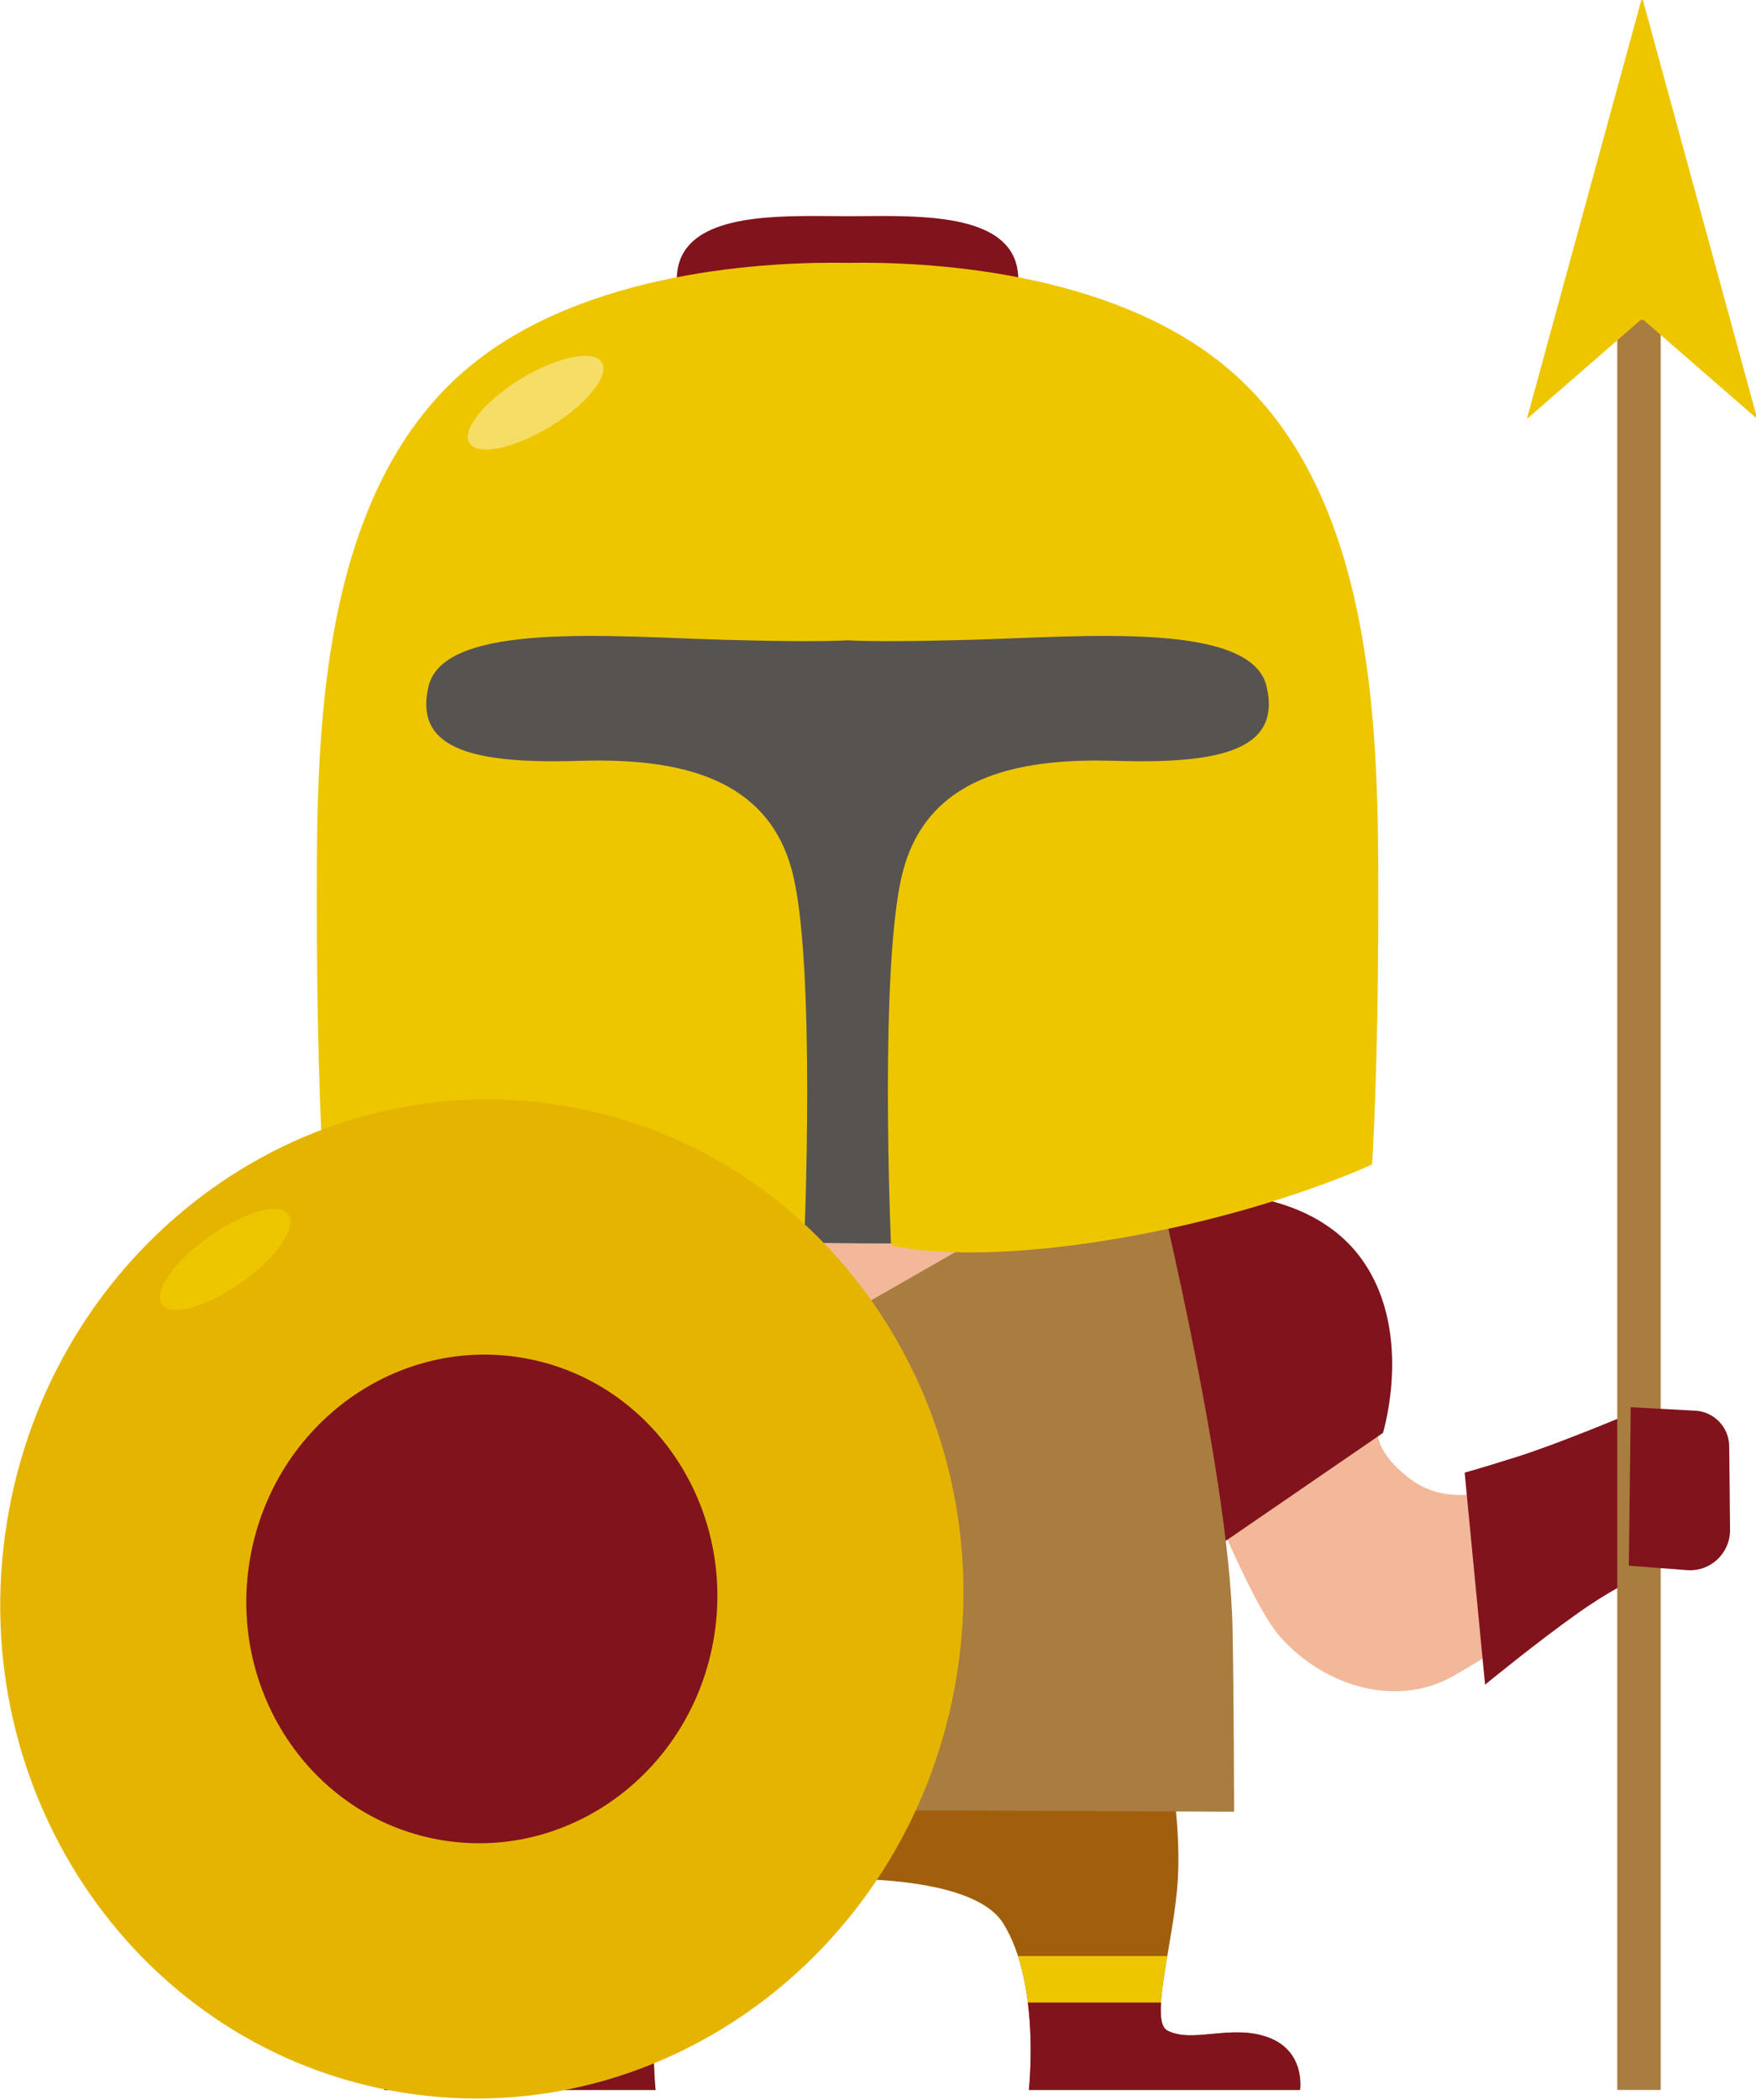 <?xml version="1.0" encoding="UTF-8" standalone="no"?>
<!-- Created with Inkscape (http://www.inkscape.org/) -->

<svg
   xmlns:dc="http://purl.org/dc/elements/1.1/"
   xmlns:cc="http://creativecommons.org/ns#"
   xmlns:rdf="http://www.w3.org/1999/02/22-rdf-syntax-ns#"
   xmlns:svg="http://www.w3.org/2000/svg"
   xmlns="http://www.w3.org/2000/svg"
   xmlns:sodipodi="http://sodipodi.sourceforge.net/DTD/sodipodi-0.dtd"
   xmlns:inkscape="http://www.inkscape.org/namespaces/inkscape"
   width="93.976mm"
   height="112.356mm"
   viewBox="0 0 93.976 112.356"
   version="1.1"
   id="svg2108"
   sodipodi:docname="uniform2-b.svg"
   inkscape:version="0.92.2 (5c3e80d, 2017-08-06)">
  <defs
     id="defs2102" />
  <sodipodi:namedview
     id="base"
     pagecolor="#ffffff"
     bordercolor="#666666"
     borderopacity="1.0"
     inkscape:pageopacity="0.0"
     inkscape:pageshadow="2"
     inkscape:zoom="1.979899"
     inkscape:cx="79.68091"
     inkscape:cy="192.84264"
     inkscape:document-units="mm"
     inkscape:current-layer="g975"
     showgrid="false"
     inkscape:window-width="1853"
     inkscape:window-height="1025"
     inkscape:window-x="67"
     inkscape:window-y="27"
     inkscape:window-maximized="1" />
  <g
     inkscape:label="Layer 1"
     inkscape:groupmode="layer"
     id="layer1"
     transform="translate(58.494,-205.165)">
    <g
       transform="matrix(0.353,0,0,-0.353,-75.875,440.461)"
       id="g2050">
      <g
         id="g975">
        <g
           transform="translate(224.434,460.192)"
           id="g290">
          <path
             inkscape:connector-curvature="0"
             id="path292"
             style="fill:#f2b899;fill-opacity:1;fill-rule:nonzero;stroke:none"
             d="m 0,0 c 0,0 12.528,-34.055 18.527,-41.29 6,-7.234 17.293,-11.646 26.645,-6.352 9.352,5.294 9.881,7.058 9.881,7.058 l -0.529,22.586 c 0,0 -8.823,-5.117 -15.881,0.176 -7.058,5.294 -4.588,9.176 -4.588,9.176 z" />
        </g>
        <g
           style="fill:#81131d;fill-opacity:1"
           transform="translate(232.316,485.601)"
           id="g294">
          <path
             inkscape:connector-curvature="0"
             id="path296"
             style="fill:#81131d;fill-opacity:1;fill-rule:nonzero;stroke:none"
             d="m 0,0 c 0,0 14.865,0.931 22.821,-9.176 8.705,-11.057 3.764,-27.055 3.764,-27.055 L 2.588,-52.7 c 0,0 -11.058,5.646 -19.292,19.057 -8.235,13.41 -10.117,30.349 -10.117,30.349 z" />
        </g>
        <g
           style="fill:#81131d;fill-opacity:1"
           transform="translate(271.288,443.357)"
           id="g298">
          <path
             inkscape:connector-curvature="0"
             id="path300"
             style="fill:#81131d;fill-opacity:1;fill-rule:nonzero;stroke:none"
             d="m 0,0 3.097,-32.14 c 0,0 7.816,6.424 14.102,10.861 5.999,4.235 9.704,5.646 9.704,5.646 L 23.889,8.456 C 23.889,8.456 13.974,4.3 7.96,2.407 1.945,0.514 0,0 0,0" />
        </g>
        <path
           inkscape:connector-curvature="0"
           id="path302"
           style="fill:#a97c3f;fill-opacity:1;fill-rule:nonzero;stroke:none;stroke-width:1"
           d="m 301.014,349.791 h -6.588 v 272.442 h 6.588 z" />
        <g
           transform="translate(298.369,618.096)"
           id="g304">
          <path
             inkscape:connector-curvature="0"
             id="path306"
             style="fill:#eec600;fill-opacity:1;fill-rule:nonzero;stroke:none"
             d="M 0,0 17.29,-15.039 -0.18,48.886 -17.65,-15.039 -0.36,0 l 0.005,-0.039 0.175,0.019 0.175,-0.019 z" />
        </g>
        <g
           style="fill:#81131d;fill-opacity:1"
           transform="translate(296.466,453.275)"
           id="g308">
          <path
             inkscape:connector-curvature="0"
             id="path310"
             style="fill:#81131d;fill-opacity:1;fill-rule:nonzero;stroke:none"
             d="m 0,0 -0.279,-24.022 8.817,-0.676 c 3.551,-0.272 6.558,2.561 6.522,6.144 l -0.128,12.631 c -0.029,2.879 -2.288,5.246 -5.145,5.392 z" />
        </g>
        <g
           transform="translate(241.571,357.732)"
           id="g312">
          <path
             inkscape:connector-curvature="0"
             id="path314"
             style="fill:#a15f0e;fill-opacity:1;fill-rule:nonzero;stroke:none"
             d="m 0,0 c -5.646,2.117 -11.469,-0.941 -15.351,1.059 -2.806,1.445 1.058,13.763 1.588,22.938 0.529,9.176 -1.588,19.41 -1.588,19.41 l -49.296,-1.346 -49.295,1.346 c 0,0 -2.118,-10.234 -1.588,-19.41 0.529,-9.175 4.394,-21.493 1.588,-22.938 -3.882,-2 -9.705,1.058 -15.352,-1.059 -5.646,-2.117 -4.764,-7.94 -4.764,-7.94 h 41.114 c 0,0 -1.824,16.057 3.882,25.232 3.253,5.232 14.235,6.476 21.305,6.719 l -10e-4,-0.014 c 0,0 1.073,0.058 2.801,0.066 0.106,0 0.208,0 0.31,0 0.102,0 0.204,0 0.31,0 1.728,-0.008 2.801,-0.066 2.801,-0.066 v 0.014 c 7.07,-0.243 18.052,-1.487 21.305,-6.719 5.705,-9.175 3.882,-25.232 3.882,-25.232 H 4.764 c 0,0 0.882,5.823 -4.764,7.94" />
        </g>
        <g
           transform="translate(127.64,370.083)"
           id="g316">
          <path
             inkscape:connector-curvature="0"
             id="path318"
             style="fill:#eec600;fill-opacity:1;fill-rule:nonzero;stroke:none"
             d="M 0,0 H 22.64 C 21.901,-2.285 21.431,-4.709 21.139,-7.058 H 0.959 C 0.84,-5.106 0.448,-2.653 0,0" />
        </g>
        <g
           style="fill:#81131d;fill-opacity:1"
           transform="translate(112.277,357.732)"
           id="g320">
          <path
             inkscape:connector-curvature="0"
             id="path322"
             style="fill:#81131d;fill-opacity:1;fill-rule:nonzero;stroke:none"
             d="m 0,0 c 5.646,2.117 11.469,-0.941 15.351,1.059 0.892,0.459 1.106,2.026 0.971,4.235 h 20.18 C 35.639,-1.657 36.349,-7.94 36.349,-7.94 H -4.764 c 0,0 -0.882,5.823 4.764,7.94" />
        </g>
        <g
           transform="translate(226.209,370.083)"
           id="g324">
          <path
             inkscape:connector-curvature="0"
             id="path326"
             style="fill:#eec600;fill-opacity:1;fill-rule:nonzero;stroke:none"
             d="m 0,0 h -22.64 c 0.739,-2.285 1.209,-4.709 1.501,-7.058 h 20.18 C -0.84,-5.106 -0.448,-2.653 0,0" />
        </g>
        <g
           style="fill:#81131d;fill-opacity:1"
           transform="translate(241.571,357.732)"
           id="g328">
          <path
             inkscape:connector-curvature="0"
             id="path330"
             style="fill:#81131d;fill-opacity:1;fill-rule:nonzero;stroke:none"
             d="m 0,0 c -5.646,2.117 -11.469,-0.941 -15.351,1.059 -0.892,0.459 -1.106,2.026 -0.971,4.235 h -20.18 c 0.863,-6.951 0.153,-13.234 0.153,-13.234 H 4.764 c 0,0 0.882,5.823 -4.764,7.94" />
        </g>
        <g
           transform="translate(166.311,478.26)"
           id="g332">
          <path
             inkscape:connector-curvature="0"
             id="path334"
             style="fill:#f2b899;fill-opacity:1;fill-rule:nonzero;stroke:none"
             d="m 0,0 c 1.008,-2.756 2.126,-5.456 3.423,-8.067 1.792,-3.607 4.021,-10.502 7.541,-12.789 4.746,-3.083 8.586,2.948 12.104,6.306 4.673,4.46 8.32,9.703 11.966,14.988 C 23.356,-0.471 11.678,-0.138 0,0" />
        </g>
        <g
           transform="translate(119.878,434.312)"
           id="g336">
          <path
             inkscape:connector-curvature="0"
             id="path338"
             style="fill:#a97c3f;fill-opacity:1;fill-rule:nonzero;stroke:none"
             d="m 0,0 c 0,0 -1.647,-18.586 -1.647,-26.35 0,-7.764 0.706,-15.528 0.706,-15.528 l 117.399,-0.471 c 0,0 -0.046,18.28 -0.235,27.762 C 115.731,10.116 103.38,59.17 103.38,59.17 Z" />
        </g>
        <g
           transform="translate(202.501,628.421)"
           id="g344"
           style="fill:#81131d;fill-opacity:1">
          <path
             inkscape:connector-curvature="0"
             id="path346"
             style="fill:#81131d;fill-opacity:1;fill-rule:nonzero;stroke:none"
             d="m 0,0 c -3.812,6.112 -16.449,5.371 -24.769,5.371 -8.321,0 -20.958,0.741 -24.77,-5.371 -1.289,-2.066 -1.204,-4.35 -1.076,-6.799 6.333,-0.246 12.72,-0.306 19.071,-0.024 1.433,0.064 3.064,0.158 4.658,0.119 0.014,-0.202 0.023,-0.421 0.042,-0.604 0.639,0.215 1.34,0.36 2.074,0.455 0.735,-0.095 1.436,-0.24 2.075,-0.455 0.019,0.183 0.028,0.402 0.042,0.604 1.594,0.039 3.225,-0.055 4.658,-0.119 6.351,-0.282 12.738,-0.222 19.071,0.024 C 1.204,-4.35 1.289,-2.066 0,0" />
        </g>
        <g
           transform="translate(223.121,503.722)"
           id="g348">
          <path
             inkscape:connector-curvature="0"
             id="path350"
             style="fill:#575351;fill-opacity:1;fill-rule:nonzero;stroke:none"
             d="m 0,0 c 13.269,16.885 22.083,38.043 21.9,59.281 -0.245,28.587 -46.534,20.284 -62.112,11.765 -17.143,-1.205 -39.013,4.79 -55.642,0.941 -4.288,-0.992 -12.338,-4.622 -15.88,-7.411 -6.043,-4.759 2.624,-22.651 8.098,-26.363 6.233,-4.227 14.672,-4.805 21.372,-7.977 8.919,-4.224 11.718,-13.208 15.009,-21.777 4.199,-10.931 6.406,-22.884 10.445,-33.921 11.678,-0.138 23.356,-0.471 35.034,0.438 0.643,0.932 1.286,1.866 1.935,2.797 C -14.38,-14.389 -6.124,-7.793 0,0" />
        </g>
        <g
           transform="translate(235.609,610.529)"
           id="g352">
          <path
             inkscape:connector-curvature="0"
             id="path354"
             style="fill:#eec600;fill-opacity:1;fill-rule:nonzero;stroke:none"
             d="M 0,0 C -17.882,15.275 -46.66,16.389 -57.878,16.192 -69.096,16.389 -97.874,15.275 -115.756,0 c -22.586,-19.292 -22.586,-56.446 -22.586,-80.462 0,-26.35 0.941,-39.996 0.941,-39.996 0,0 16.94,-7.999 41.878,-11.763 21.529,-3.25 31.056,-0.471 31.056,-0.471 0,0 1.882,43.29 -1.882,56.935 -3.764,13.646 -16.469,16.94 -31.997,16.469 -15.528,-0.47 -25.409,1.412 -23.056,11.293 2.352,9.881 27.761,7.529 44.701,7.058 12.137,-0.337 17.026,-0.191 18.823,-0.081 1.797,-0.11 6.687,-0.256 18.823,0.081 16.94,0.471 42.349,2.823 44.701,-7.058 2.353,-9.881 -7.528,-11.763 -23.056,-11.293 -15.528,0.471 -28.232,-2.823 -31.997,-16.469 -3.764,-13.645 -1.882,-56.935 -1.882,-56.935 0,0 9.527,-2.779 31.056,0.471 24.938,3.764 41.878,11.763 41.878,11.763 0,0 0.941,13.646 0.941,39.996 0,24.016 0,61.17 -22.586,80.462" />
        </g>
        <g
           transform="translate(140.491,611.631)"
           id="g356">
          <path
             inkscape:connector-curvature="0"
             id="path358"
             style="fill:#f5dd66;fill-opacity:1;fill-rule:nonzero;stroke:none"
             d="m 0,0 c 1.218,-2.006 -2.293,-6.364 -7.842,-9.734 -5.549,-3.37 -11.035,-4.476 -12.253,-2.47 -1.218,2.005 2.293,6.363 7.842,9.733 C -6.704,0.9 -1.218,2.006 0,0" />
        </g>
        <g
           transform="translate(194.301,412.665)"
           id="g360">
          <path
             inkscape:connector-curvature="0"
             id="path362"
             style="fill:#e5b400;fill-opacity:1;fill-rule:nonzero;stroke:none"
             d="m 0,0 c -6.627,-41.324 -44.24,-69.654 -84.012,-63.276 -39.772,6.377 -66.642,45.047 -60.015,86.371 6.627,41.325 44.24,69.654 84.012,63.277 C -20.243,79.994 6.627,41.324 0,0" />
        </g>
        <g
           style="fill:#81131d;fill-opacity:1"
           transform="translate(157.508,418.565)"
           id="g364">
          <path
             inkscape:connector-curvature="0"
             id="path366"
             style="fill:#81131d;fill-opacity:1;fill-rule:nonzero;stroke:none"
             d="m 0,0 c -3.241,-20.211 -21.637,-34.066 -41.088,-30.947 -19.452,3.119 -32.593,22.032 -29.352,42.242 3.241,20.211 21.637,34.066 41.088,30.947 C -9.9,39.123 3.241,20.211 0,0" />
        </g>
        <g
           transform="translate(92.972,482.47)"
           id="g368">
          <path
             inkscape:connector-curvature="0"
             id="path370"
             style="fill:#eec600;fill-opacity:1;fill-rule:nonzero;stroke:none"
             d="m 0,0 c 1.359,-1.913 -1.829,-6.512 -7.121,-10.273 -5.292,-3.761 -10.684,-5.259 -12.043,-3.346 -1.36,1.913 1.828,6.512 7.12,10.273 C -6.751,0.415 -1.359,1.913 0,0" />
        </g>
      </g>
    </g>
  </g>
</svg>
